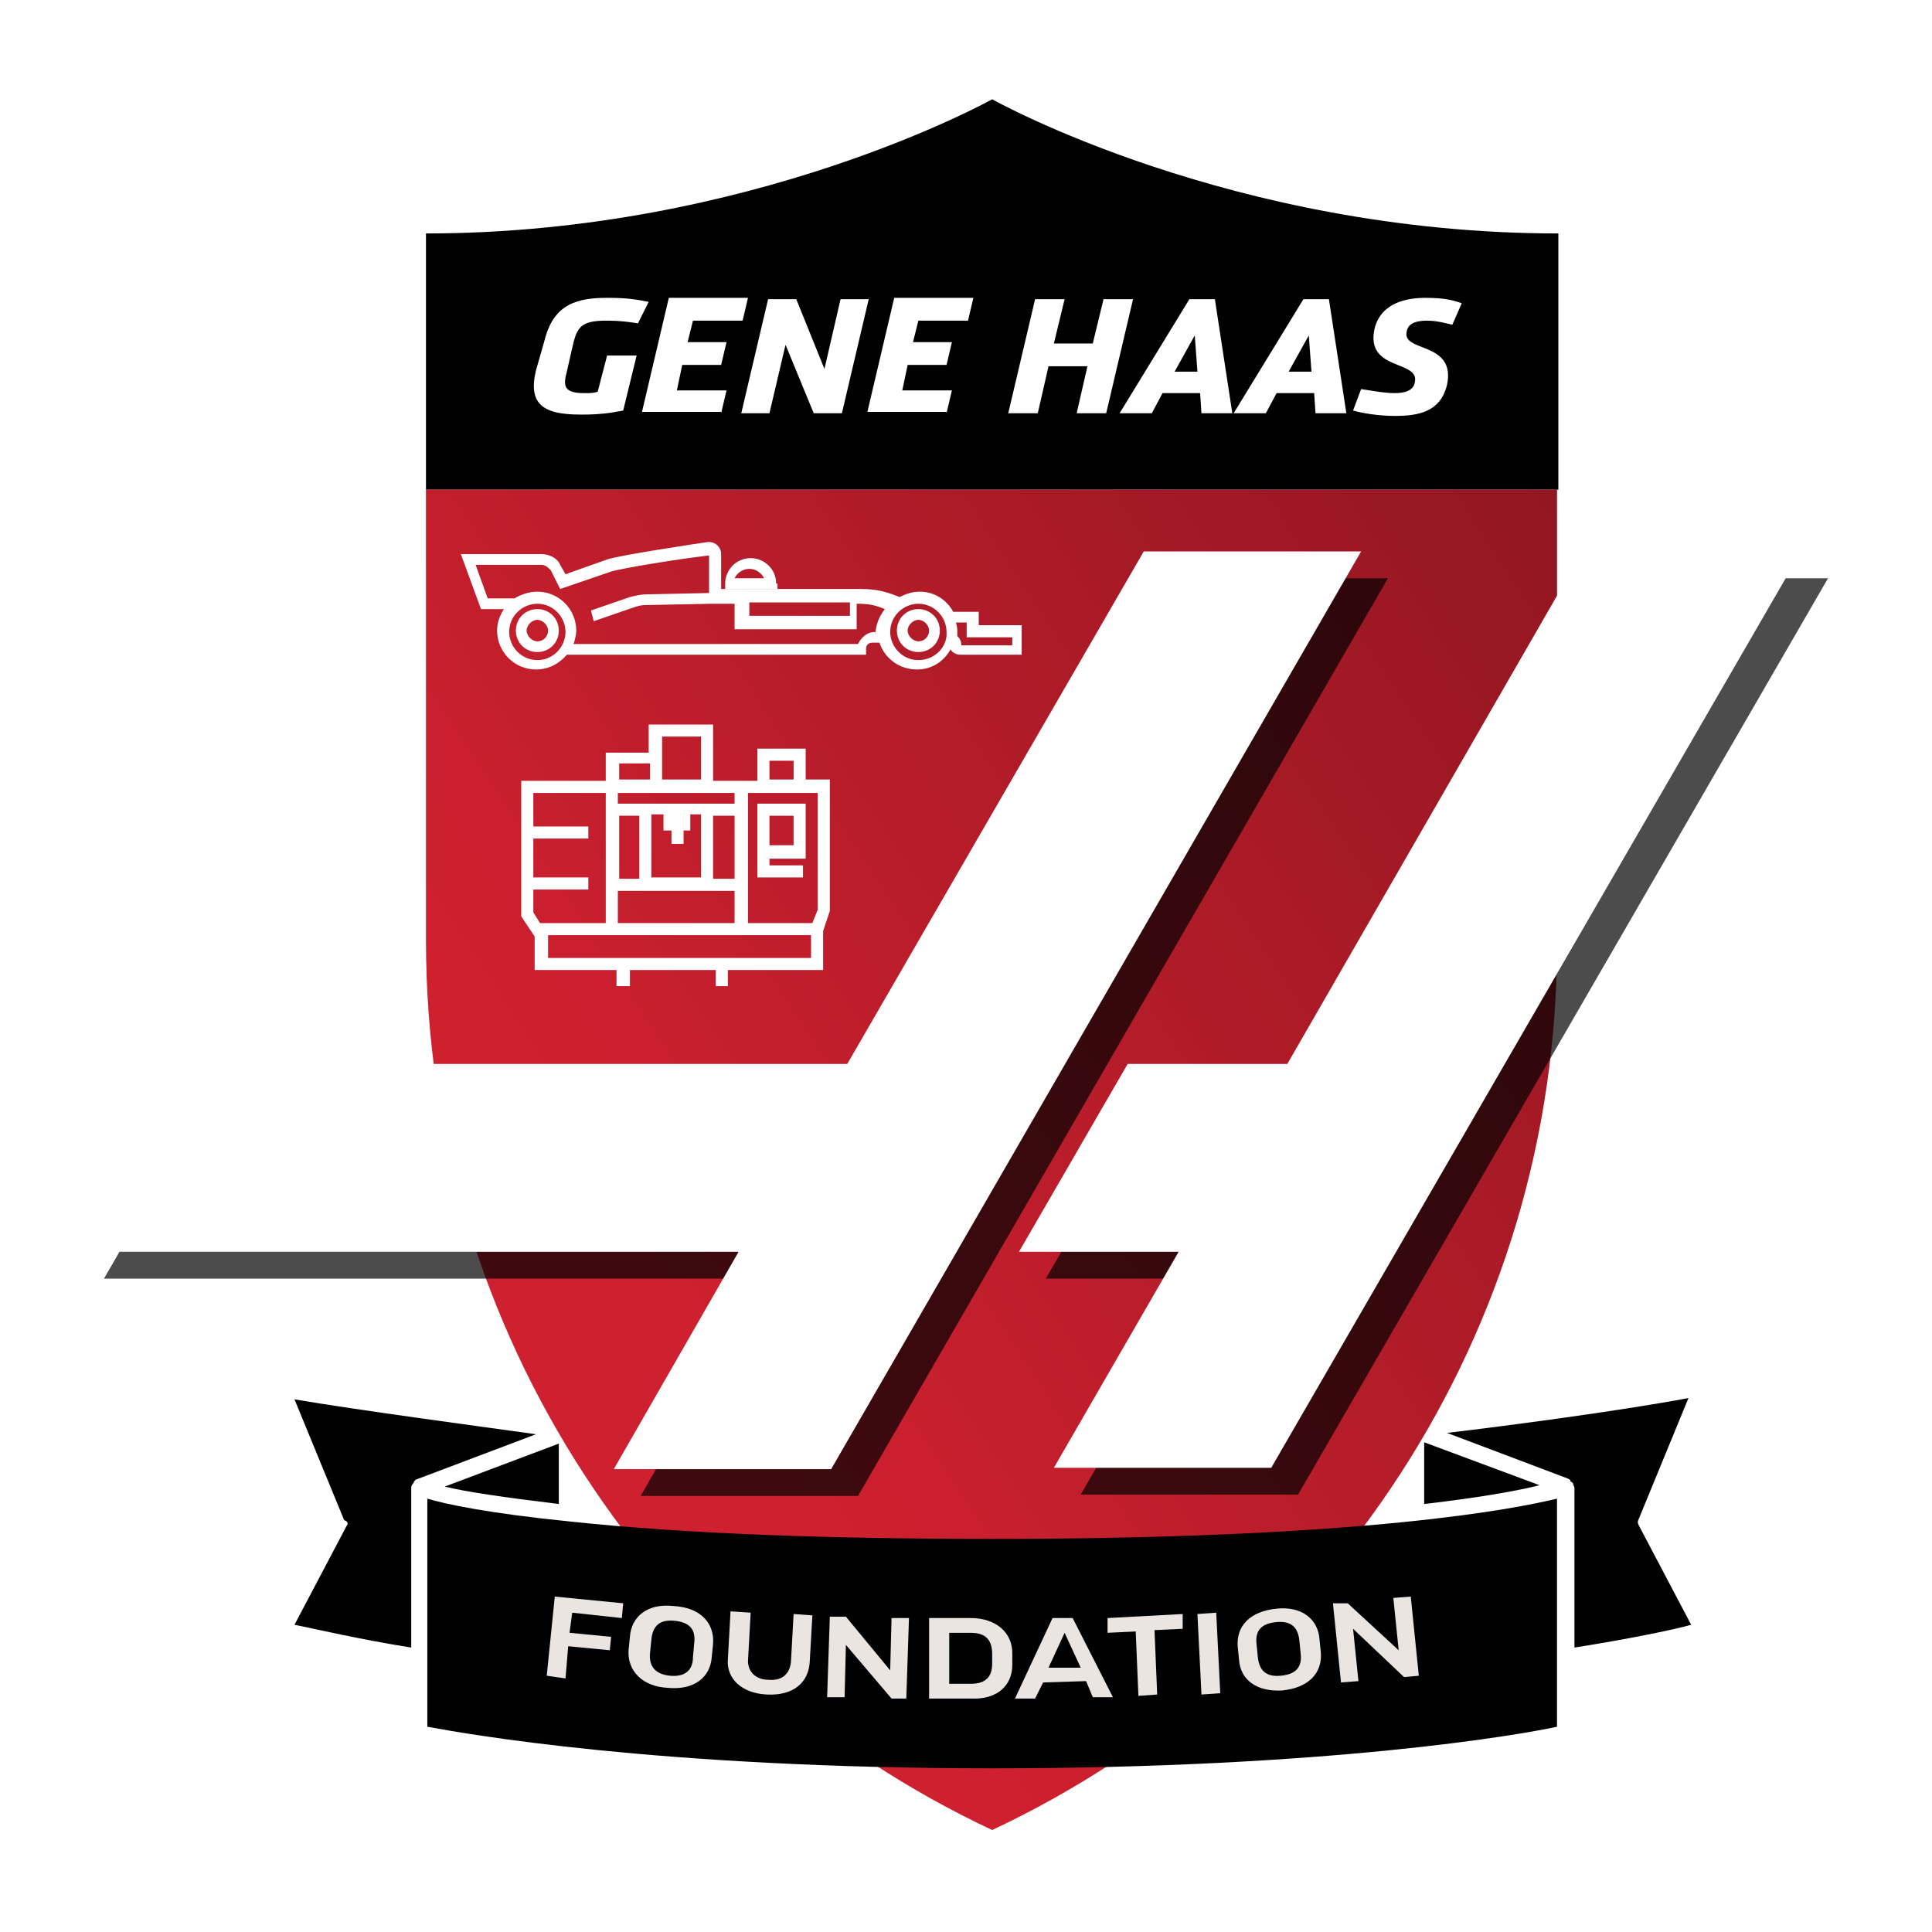 <?xml version="1.0" encoding="UTF-8" standalone="no"?>
<svg
   version="1.1"
   id="Layer_1"
   x="0px"
   y="0px"
   viewBox="0 0 144 144"
   style="enable-background:new 0 0 144 144;"
   xml:space="preserve"
   sodipodi:docname="GHF_WebsiteHeaderLogo.svg"
   inkscape:version="1.2.2 (b0a8486541, 2022-12-01)"
   xmlns:inkscape="http://www.inkscape.org/namespaces/inkscape"
   xmlns:sodipodi="http://sodipodi.sourceforge.net/DTD/sodipodi-0.dtd"
   xmlns="http://www.w3.org/2000/svg"
   xmlns:svg="http://www.w3.org/2000/svg"
   xmlns:rdf="http://www.w3.org/1999/02/22-rdf-syntax-ns#"
   xmlns:cc="http://creativecommons.org/ns#"
   xmlns:dc="http://purl.org/dc/elements/1.1/"><defs
   id="defs122">
	
	

		
		<linearGradient
   id="SVGID_1_"
   gradientUnits="userSpaceOnUse"
   x1="42.924"
   y1="93.871"
   x2="249.003"
   y2="-42.138"
   gradientTransform="translate(16.505,-5.397)">
			<stop
   offset="0"
   style="stop-color:#000000;stop-opacity:0;"
   id="stop46" />
			<stop
   offset="1"
   style="stop-color:#000000;stop-opacity:0.822;"
   id="stop48" />
		</linearGradient>
		
		
		
		
		
		
	
			
				
			
		<filter
   inkscape:collect="always"
   style="color-interpolation-filters:sRGB"
   id="filter5306"
   x="-0.037"
   y="-0.069"
   width="1.074"
   height="1.138"><feGaussianBlur
     inkscape:collect="always"
     stdDeviation="1.969"
     id="feGaussianBlur5308" /></filter></defs><sodipodi:namedview
   pagecolor="#ffffff"
   bordercolor="#666666"
   borderopacity="1"
   objecttolerance="10"
   gridtolerance="10"
   guidetolerance="10"
   inkscape:pageopacity="0"
   inkscape:pageshadow="2"
   inkscape:window-width="1920"
   inkscape:window-height="1004"
   id="namedview120"
   showgrid="false"
   inkscape:zoom="4.8035779"
   inkscape:cx="63.806605"
   inkscape:cy="72.34191"
   inkscape:window-x="0"
   inkscape:window-y="39"
   inkscape:window-maximized="1"
   inkscape:current-layer="Layer_1"
   inkscape:showpageshadow="2"
   inkscape:pagecheckerboard="true"
   inkscape:deskcolor="#d1d1d1" />
<style
   type="text/css"
   id="style10">
	.st0{fill:#FFFFFF;}
	.st1{fill:url(#SVGID_1_);}
	.st2{fill:#CF202F;}
	.st3{fill:#010101;}
	.st4{fill:#EAE5E1;}
</style>
<g
   id="g533"
   transform="translate(-10.755,6.197)"><g
     id="g42"
     transform="translate(25.905,-9.397)">
		<g
   id="g16">
			<path
   class="st0"
   d="m 58.5,140.9 -0.3,-0.1 c -0.7,-0.3 -1.4,-0.7 -2.1,-1 l -0.6,-0.3 c -0.5,-0.3 -1.1,-0.6 -1.6,-0.9 l -0.5,-0.3 c -0.7,-0.4 -1.3,-0.8 -2,-1.2 l -0.4,-0.3 c -0.4,-0.2 -0.8,-0.5 -1.1,-0.7 -19.7,-0.5 -31.3,-2.6 -33.4,-3 l -1.1,-0.2 V 113 l 1.7,0.4 c 1.4,0.3 4.5,1 10.4,1.6 0.2,0 0.4,0 0.7,0.1 -0.2,-0.3 -0.5,-0.7 -0.7,-1 -0.2,-0.4 -0.5,-0.7 -0.7,-1.1 -0.2,-0.3 -0.4,-0.7 -0.6,-1 -0.2,-0.3 -0.4,-0.7 -0.6,-1 -0.2,-0.3 -0.4,-0.6 -0.5,-0.9 -0.3,-0.6 -0.6,-1.1 -0.9,-1.7 l -0.1,-0.2 c -0.2,-0.3 -0.3,-0.6 -0.5,-0.9 -0.2,-0.4 -0.4,-0.7 -0.5,-1.1 -0.2,-0.4 -0.3,-0.7 -0.5,-1 -0.2,-0.4 -0.4,-0.8 -0.5,-1.2 -0.1,-0.2 -0.4,-0.9 -0.4,-0.9 -0.3,-0.7 -0.6,-1.4 -0.9,-2 -0.1,-0.3 -0.3,-0.6 -0.4,-0.9 -0.2,-0.4 -0.3,-0.8 -0.5,-1.2 -0.1,-0.3 -0.4,-1.1 -0.4,-1.1 -0.1,-0.3 -0.2,-0.7 -0.4,-1 l -0.6,-1.8 c -0.1,-0.4 -0.2,-0.8 -0.4,-1.3 -0.1,-0.3 -0.2,-0.6 -0.2,-0.8 -0.4,-1.5 -0.8,-3.1 -1.1,-4.7 l -0.1,-0.3 c -0.5,-2.5 -0.9,-5 -1.1,-7.5 v -0.3 c -0.1,-0.7 -0.1,-1.3 -0.2,-2 l -0.1,-1.2 c 0,-0.4 0,-0.8 -0.1,-1.2 v -2.5 -54 h 1.4 c 23.7,0 41.3,-9.8 41.5,-9.9 l 0.7,-0.3 0.7,0.4 c 0.2,0.1 17.8,9.9 41.5,9.9 h 1.4 v 54 c 0,1.6 -0.1,3.2 -0.2,4.9 v 0.2 c -0.1,0.8 -0.1,1.6 -0.2,2.4 v 0.3 c -0.1,0.8 -0.2,1.5 -0.3,2.3 l -0.1,0.4 c -0.1,0.7 -0.2,1.5 -0.3,2.2 l -0.1,0.5 c -0.1,0.7 -0.3,1.4 -0.4,2.1 l -0.1,0.5 c -0.1,0.7 -0.3,1.3 -0.5,2 l -0.1,0.6 c -0.2,0.6 -0.3,1.3 -0.5,1.9 l -0.2,0.6 c -0.2,0.6 -0.4,1.2 -0.6,1.9 l -0.2,0.7 -0.6,1.8 -0.2,0.7 c -0.2,0.6 -0.4,1.2 -0.7,1.7 l -0.3,0.4 c -0.2,0.6 -0.5,1.1 -0.7,1.7 l -0.3,0.7 c -0.2,0.5 -0.5,1.1 -0.7,1.6 l -0.4,0.8 c -0.3,0.5 -0.5,1 -0.8,1.5 l -0.4,0.8 c -0.3,0.5 -0.5,1 -0.8,1.5 -0.1,0.3 -0.3,0.5 -0.5,0.8 -0.3,0.5 -0.6,0.9 -0.8,1.4 -0.2,0.3 -0.3,0.5 -0.5,0.8 -0.3,0.5 -0.6,0.9 -0.9,1.4 -0.2,0.3 -0.6,0.8 -0.6,0.8 6.6,-0.7 10,-1.4 11.2,-1.7 l 1.7,-0.4 v 19.9 l -1.1,0.2 c -2.1,0.4 -13.7,2.5 -33.5,3 -0.1,0.1 -0.9,0.6 -0.9,0.6 -0.2,0.1 -0.4,0.3 -0.6,0.4 -0.3,0.2 -0.7,0.4 -1,0.6 l -0.6,0.4 c -0.2,0.1 -0.4,0.2 -0.6,0.4 -0.4,0.2 -0.9,0.5 -1.3,0.7 l -1,0.5 c -0.8,0.4 -1.5,0.8 -2.3,1.1 l -0.3,0.1 h -0.6 z"
   id="path12"
   sodipodi:nodetypes="ccccsccccccccccccsscscccccccccccccccccccccccscccscsccccccccccccsssccccccccccccccccccccccccsccsscccc" />
			<path
   class="st0"
   d="m 58.8,10.6 c 0,0 17.8,10 42.2,10 v 19.1 0 7.7 25.8 c 0,1.6 -0.1,3.2 -0.2,4.8 v 0.2 c -0.1,0.8 -0.1,1.6 -0.2,2.4 v 0.3 c -0.1,0.7 -0.2,1.5 -0.3,2.2 v 0.4 l -0.3,2.1 c 0,0.2 0,0.3 -0.1,0.5 -0.1,0.7 -0.3,1.4 -0.4,2 0,0.2 -0.1,0.3 -0.1,0.5 -0.1,0.7 -0.3,1.3 -0.5,2 0,0.2 -0.1,0.4 -0.1,0.6 -0.2,0.6 -0.3,1.3 -0.5,1.9 -0.1,0.2 -0.1,0.4 -0.2,0.6 l -0.6,1.8 c -0.1,0.2 -0.1,0.4 -0.2,0.6 l -0.6,1.8 c -0.1,0.2 -0.2,0.4 -0.2,0.7 -0.2,0.6 -0.4,1.1 -0.6,1.7 -0.1,0.2 -0.2,0.5 -0.3,0.7 -0.2,0.5 -0.5,1.1 -0.7,1.6 -0.1,0.2 -0.2,0.5 -0.3,0.7 -0.2,0.5 -0.5,1 -0.7,1.6 -0.1,0.2 -0.2,0.5 -0.4,0.7 -0.2,0.5 -0.5,1 -0.8,1.5 -0.1,0.3 -0.3,0.5 -0.4,0.8 -0.3,0.5 -0.5,1 -0.8,1.4 -0.1,0.3 -0.3,0.5 -0.4,0.8 -0.3,0.5 -0.5,0.9 -0.8,1.4 -0.2,0.3 -0.3,0.5 -0.5,0.8 -0.3,0.4 -0.6,0.9 -0.9,1.3 -0.2,0.3 -0.4,0.5 -0.5,0.8 -0.3,0.4 -0.6,0.9 -0.9,1.3 -0.2,0.3 -0.4,0.5 -0.6,0.8 -0.1,0.1 -0.2,0.2 -0.3,0.4 8.5,-0.7 12.8,-1.6 14.4,-2 v 17 c -2.4,0.5 -13.8,2.5 -33.6,3 -0.3,0.2 -0.6,0.4 -0.9,0.5 -0.3,0.2 -0.6,0.4 -1,0.6 -0.4,0.3 -0.9,0.5 -1.3,0.7 -0.3,0.2 -0.6,0.4 -0.9,0.5 -0.5,0.3 -1,0.5 -1.5,0.8 -0.3,0.1 -0.5,0.3 -0.8,0.4 -0.8,0.4 -2.3,1.1 -2.3,1.1 v 0 c 0,0 -1.4,-0.7 -2.1,-1 l -0.6,-0.3 c -0.5,-0.3 -1.1,-0.6 -1.6,-0.8 -0.2,-0.1 -0.3,-0.2 -0.5,-0.3 -0.7,-0.4 -1.3,-0.7 -2,-1.1 -0.1,-0.1 -0.3,-0.2 -0.4,-0.3 -0.5,-0.3 -1,-0.6 -1.4,-0.9 -19.7,-0.5 -31.2,-2.5 -33.5,-3 v -5.1 0 -0.2 -11.8 c 1.4,0.3 4.6,1 10.6,1.7 1.2,0.1 2.4,0.2 3.7,0.3 l -0.1,-0.1 c -0.2,-0.3 -0.5,-0.6 -0.7,-1 l -0.6,-0.9 c -0.3,-0.5 -0.7,-1 -1,-1.5 -0.2,-0.4 -0.5,-0.7 -0.7,-1.1 l -0.6,-0.9 c -0.2,-0.3 -0.4,-0.7 -0.6,-1 -0.2,-0.3 -0.4,-0.6 -0.5,-0.9 -0.3,-0.5 -0.6,-1.1 -0.9,-1.7 -0.2,-0.3 -0.4,-0.7 -0.5,-1 -0.2,-0.4 -0.4,-0.7 -0.6,-1.1 -0.1,-0.3 -0.3,-0.6 -0.4,-0.9 -0.2,-0.4 -0.4,-0.8 -0.5,-1.1 -0.1,-0.3 -0.3,-0.6 -0.4,-0.9 -0.3,-0.7 -0.6,-1.3 -0.8,-2 -0.1,-0.3 -0.2,-0.6 -0.4,-0.9 -0.2,-0.4 -0.3,-0.8 -0.5,-1.2 l -0.3,-0.9 c -0.1,-0.4 -0.4,-1.2 -0.4,-1.2 v 0 c 0,0 -0.4,-1.2 -0.6,-1.7 -0.1,-0.4 -0.2,-0.8 -0.4,-1.2 -0.1,-0.3 -0.2,-0.6 -0.2,-0.8 -0.4,-1.5 -0.8,-3.1 -1.1,-4.6 0,-0.1 0,-0.2 -0.1,-0.3 -0.5,-2.4 -0.8,-4.9 -1.1,-7.4 v -0.3 c -0.1,-0.6 -0.1,-1.3 -0.2,-1.9 v -0.9 c 0,-0.5 -0.1,-1 -0.1,-1.4 V 73.4 41.5 39.9 20.8 c 24.4,-0.1 42.2,-10.2 42.2,-10.2 m 0,-3.1 -1.3,0.8 v 0 c 0,0 -17.6,9.7 -40.8,9.7 h -2.7 v 2.7 19.1 1.6 31.9 2.6 c 0,0.4 0,0.8 0.1,1.2 v 0.3 0.3 0.7 c 0,0.7 0.1,1.3 0.2,2 v 0.1 0.2 c 0.2,2.6 0.6,5.1 1.1,7.7 l 0.1,0.3 v 0.1 c 0.3,1.6 0.7,3.2 1.2,4.8 0.1,0.3 0.2,0.6 0.2,0.9 v 0.1 c 0.1,0.4 0.2,0.8 0.4,1.2 l 0.6,1.8 c 0.1,0.4 0.3,0.7 0.4,1.1 l 0.1,0.2 0.3,0.9 c 0.2,0.4 0.3,0.8 0.5,1.3 0.1,0.3 0.2,0.5 0.3,0.8 l 0.1,0.1 0.9,2.1 0.1,0.2 c 0.1,0.2 0.2,0.5 0.3,0.7 l 0.6,1.2 c 0.1,0.3 0.3,0.6 0.4,0.9 l 0.6,1.2 c 0.2,0.3 0.3,0.6 0.5,0.9 l 0.1,0.2 c 0.3,0.6 0.6,1.2 1,1.7 0.2,0.3 0.4,0.6 0.5,1 0.2,0.4 0.4,0.7 0.6,1.1 0.1,0.2 0.3,0.5 0.4,0.7 -4.4,-0.5 -6.9,-1.1 -8,-1.3 l -3.4,-0.9 v 3.5 11.8 0.2 0 5.1 2.3 l 2.2,0.4 c 3,0.6 14.1,2.5 33.2,3 0.3,0.2 0.6,0.3 0.8,0.5 l 0.2,0.1 0.3,0.2 c 0.7,0.4 1.3,0.8 2,1.2 l 0.3,0.2 0.2,0.1 c 0.5,0.3 1.1,0.6 1.6,0.9 h 0.1 c 0.2,0.1 0.4,0.2 0.5,0.3 0.8,0.4 1.5,0.7 2.1,1.1 l 0.6,0.3 h 0.5 0.6 l 0.6,-0.3 2.4,-1.2 c 0.2,-0.1 0.3,-0.2 0.5,-0.3 l 0.3,-0.2 0.2,-0.1 c 0.4,-0.2 0.9,-0.5 1.3,-0.7 0.2,-0.1 0.4,-0.2 0.6,-0.4 l 0.3,-0.2 0.3,-0.2 c 0.4,-0.2 0.7,-0.4 1.1,-0.6 0.2,-0.1 0.5,-0.3 0.7,-0.4 l 0.3,-0.2 0.2,-0.2 c 19.7,-0.5 31.2,-2.6 33.4,-3 l 2.2,-0.4 v -2.3 -17 -3.5 l -3.4,0.9 c -1,0.3 -3.5,0.8 -8.2,1.4 0.1,-0.2 0.2,-0.4 0.4,-0.6 0.3,-0.5 0.6,-1 0.9,-1.4 0.2,-0.3 0.3,-0.5 0.5,-0.8 0.3,-0.5 0.6,-1 0.8,-1.5 0.1,-0.3 0.3,-0.5 0.4,-0.8 0.3,-0.5 0.5,-1 0.8,-1.6 0.1,-0.3 0.3,-0.5 0.4,-0.8 0.3,-0.5 0.5,-1.1 0.8,-1.6 0.1,-0.2 0.2,-0.5 0.3,-0.7 0.2,-0.6 0.5,-1.1 0.7,-1.7 l 0.3,-0.6 v -0.1 c 0.2,-0.6 0.5,-1.2 0.7,-1.8 0.1,-0.2 0.1,-0.4 0.2,-0.6 l 0.1,-0.1 L 100.1,97.5 c 0.1,-0.2 0.1,-0.3 0.2,-0.5 l 0.1,-0.2 c 0.2,-0.6 0.4,-1.3 0.6,-1.9 0,-0.1 0.1,-0.3 0.1,-0.4 l 0.1,-0.2 c 0.2,-0.7 0.4,-1.3 0.5,-2 l 0.1,-0.4 v -0.2 c 0.2,-0.7 0.3,-1.4 0.5,-2 l 0.1,-0.3 v -0.2 c 0.1,-0.7 0.3,-1.4 0.4,-2.1 l 0.1,-0.3 v -0.2 c 0.1,-0.7 0.2,-1.5 0.3,-2.2 V 84.1 84 c 0.1,-0.9 0.2,-1.6 0.3,-2.3 v -0.2 -0.1 c 0.1,-0.9 0.2,-1.7 0.2,-2.4 v -0.1 c 0.1,-1.8 0.2,-3.5 0.2,-5.1 V 47.5 39.8 20.7 18 h -2.7 C 77.9,18 60.5,8.4 60.4,8.3 Z"
   id="path14"
   sodipodi:nodetypes="cccccsccccccccccccccccccccccccccccccccccccccccccccsscccccccccccccccccccsscccccscccccssccccccccsscccccccsscccccscccscccccccsccccccccccssccccsccscccccccccccccccccccccccccsccsscccscccsccccccccccccccccccccccscccccccscccccccccccscsccccscc" />
		</g>
		<g
   id="g22">
			<path
   class="st0"
   d="m 100.8,114.6 -13.7,-5.1 5.5,-0.7 c 3.8,-0.5 13.2,-1.7 17.9,-2.6 l 2.5,-0.5 -4.5,11 4.5,8.7 -1.7,0.4 c -1.3,0.3 -4.9,1.1 -8.8,1.7 l -1.6,0.2 v -13.1 z"
   id="path18"
   sodipodi:nodetypes="cccccccccccc" />
			<path
   class="st0"
   d="m 110.7,107.5 -3.7,9 c -0.1,0.2 -0.1,0.3 0,0.5 l 3.9,7.4 c -1.5,0.3 -4.9,1.1 -8.7,1.7 v -11.9 0 l -0.1,-0.3 v 0 l -0.2,-0.2 v 0 0 l -0.1,-0.1 -9,-3.4 c 4.2,-0.7 13.3,-1.9 17.9,-2.7 m 4.5,-3.7 -5,0.9 c -4.7,0.9 -14,2.1 -17.8,2.6 l -10.9,1.4 10.3,3.9 7.6,2.9 v 10.4 3.2 L 102.5,128.6 c 4,-0.6 7.6,-1.4 9,-1.7 l 3.5,-0.8 -1.6,-3.1 -3.4,-6.5 3.3,-8 z"
   id="path20"
   sodipodi:nodetypes="ccccccsssscccccccccccccccccccc" />
		</g>
		<g
   id="g28">
			<path
   class="st0"
   d="m 42.7,112.6 c -4.3,-0.5 -7,-1 -8.6,-1.3 l -2.7,-0.6 12.2,-4.7 v 6.6 z"
   id="path24" />
			<path
   class="st0"
   d="m 26.5,110.8 v 4.5 c -4.2,-0.5 -6.9,-0.9 -8.5,-1.3 l 8.5,-3.2 m 1.7,-2.4 -2.2,0.8 -8.5,3.2 -5.2,2 5.5,1.2 c 1.6,0.3 4.4,0.8 8.7,1.3 l 1.8,0.2 v -1.8 -4.5 z"
   id="path26"
   sodipodi:nodetypes="cccccccccccccc" />
		</g>
		<g
   id="g34">
			<path
   class="st0"
   d="m 15.3,127.4 c -4,-0.6 -7.5,-1.4 -8.8,-1.7 l -1.7,-0.4 4.5,-8.7 -4.5,-11 2.5,0.5 c 4.5,0.9 13.1,2 17.9,2.6 l 5.5,0.7 -13.7,5.1 v 13 z"
   id="path30"
   sodipodi:nodetypes="cccccsccccc" />
			<path
   class="st0"
   d="m 7,107.5 c 4.7,0.9 13.7,2.1 18,2.6 l -9,3.4 v 0 c 0,0 -0.1,0 -0.1,0.1 v 0.1 0 c 0,0 -0.2,0.3 -0.2,0.4 V 126 c -3.8,-0.6 -7.3,-1.3 -8.7,-1.7 l 3.9,-7.4 c 0.1,-0.2 0.1,-0.3 0,-0.5 l -3.9,-8.9 m -4.5,-3.7 1.9,4.7 3.3,8 -3.4,6.5 -1.6,3.1 3.5,0.8 c 1.3,0.3 4.9,1.1 8.9,1.7 l 3.1,0.5 v -3.2 -10.4 l 7.7,-2.9 10.3,-3.9 -10.9,-1.4 c -3.8,-0.5 -13.1,-1.7 -17.8,-2.6 z"
   id="path32"
   sodipodi:nodetypes="ccccscsscccccccccccccccccccc" />
		</g>
		<g
   id="g40">
			<path
   class="st0"
   d="m 90.2,109.5 12.3,4.7 -2.7,0.6 c -2.4,0.5 -5.3,1 -8.6,1.3 l -0.9,0.1 v -6.7 z"
   id="path36"
   sodipodi:nodetypes="ccccccc" />
			<path
   class="st0"
   d="m 91,110.7 8.6,3.2 c -1.6,0.3 -4.3,0.8 -8.6,1.3 v -4.5 m -1.6,-2.4 v 2.4 4.6 1.8 l 1.8,-0.2 c 3.4,-0.4 6.3,-0.8 8.7,-1.3 l 5.5,-1.2 -5.2,-2 -8.6,-3.2 z"
   id="path38"
   sodipodi:nodetypes="cccccccccccccc" />
		</g>
	</g><path
     d="m 42.505,30.303 c 0,-3 0,-12.3 0,-19.1 24.3,0 42.2,-10 42.2,-10 0,0 17.8,10 42.2,10 0,6.7 0,16.1 0,19.1 z"
     id="path44" /><path
     class="st2"
     d="M 84.705,130.203 C 59.805,118.503 42.505,93.203 42.505,63.903 v -33.6 h 84.3 v 33.6 c 0.1,29.3 -17.2,54.6 -42.1,66.3 z"
     id="path53"
     sodipodi:nodetypes="cscccc" /><path
     class="st1"
     d="m 84.705,130.203 c -24.9,-11.7 -42.2,-37 -42.2,-66.3 v -33.6 h 84.3 v 33.6 c 0.1,29.3 -17.2,54.6 -42.1,66.3 z"
     id="path51"
     style="fill:url(#SVGID_1_)"
     sodipodi:nodetypes="cscccc" /><path
     class="st0"
     d="m 111.605,24.403 c 0.7,0.2 1.9,0.4 3.1,0.4 1.8,0 3.4,-0.3 3.9,-2.3 0.7,-3.3 -3.4,-2.4 -3,-4 0.1,-0.6 0.7,-0.8 1.5,-0.8 0.8,0 1.4,0.2 1.9,0.3 l 0.7,-1.6 c -0.6,-0.2 -1.2,-0.4 -2.7,-0.4 -1.3,0 -3.3,0.3 -3.8,2.3 -0.7,3.2 3.4,2.3 3,4 -0.1,0.6 -0.7,0.8 -1.5,0.8 -0.8,0 -1.8,-0.2 -2.5,-0.3 z m -3.3,-5.6 0.2,2.7 h -1.7 z m 2.8,5.8 -1.3,-8.5 h -1.9 l -5.2,8.5 h 2.4 l 0.8,-1.5 h 2.8 l 0.1,1.5 z m -11.3,-5.8 0.2,2.7 h -1.7 z m 2.8,5.8 -1.3,-8.5 h -1.9 l -5.2,8.5 h 2.4 l 0.8,-1.5 h 2.8 l 0.1,1.5 z m -9.4,0 2,-8.5 h -2.2 l -0.8,3.3 h -2.9 l 0.8,-3.3 h -2.2 l -2,8.5 h 2.2 l 0.8,-3.5 h 2.9 l -0.8,3.5 z m -11.9,0 0.4,-1.7 h -3.7 l 0.4,-1.9 h 2.9 l 0.4,-1.7 h -2.9 l 0.4,-1.6 h 3.7 l 0.4,-1.7 h -5.9 l -2,8.5 h 5.9 z m -13.3,-8.5 -2,8.5 h 2.1 l 1.2,-5.1 2.1,5.1 h 2.1 l 2,-8.5 h -2.1 l -1.2,5.2 -2.1,-5.2 z m -3.5,8.5 0.4,-1.7 h -3.7 l 0.4,-1.9 h 2.9 l 0.4,-1.7 h -2.9 l 0.4,-1.6 h 3.7 l 0.4,-1.7 h -5.9 l -2,8.5 h 5.9 z m -9.2,-1.6 c -0.3,0.1 -0.6,0.1 -0.8,0.1 h -0.2 c -1.5,0 -1.6,-0.5 -1.3,-1.6 l 0.5,-2.2 c 0.3,-1.1 0.6,-1.6 2.4,-1.6 h 0.2 c 0.8,0 1.6,0.1 2.2,0.2 l 0.8,-1.6 c -1,-0.2 -1.7,-0.3 -3,-0.3 h -0.2 c -2.6,0 -4,0.8 -4.6,3.3 l -0.6,2.1 c -0.6,2.5 0.5,3.3 3.3,3.3 h 0.2 c 1.1,0 2,-0.1 3,-0.3 l 1,-4.1 h -2.2 z"
     id="path55" /><g
     id="g61"
     transform="translate(9.705,-5.897)">
				<path
   id="path5300"
   d="M 104.5,42.8 65,111.2 H 48.8 L 58.1,95 H 8.8 L 16.9,81 H 66.2 L 88.3,42.8 Z M 121,42.8 99,81 H 87.1 L 79,95 h 11.9 l -9.3,16.1 h 16.2 l 39.5,-68.3 z"
   style="fill:#000000;fill-opacity:0.701;filter:url(#filter5306)"
   sodipodi:nodetypes="cccccccccccccccccc" /><path
   id="path59"
   d="M 102.5,40.8 63,109.2 H 46.8 L 56.1,93 H 6.8 L 14.9,79 H 64.2 L 86.3,40.8 Z M 119,40.8 97,79 H 85.1 L 77,93 h 11.9 l -9.3,16.1 h 16.2 l 39.5,-68.3 z"
   style="fill:#ffffff" />
			</g><g
     id="g77"
     transform="translate(9.705,-5.897)">
			<path
   class="st0"
   d="m 61.1,55.5 h -3.6 v 2.4 h -3.3 v -4.2 h -4.8 v 2.1 h -3.2 v 2.1 H 39.9 V 68 l 1,1.5 V 72 H 47 v 1.2 h 1 V 72 h 6.4 v 1.2 h 0.9 V 72 h 7.1 v -2.9 l 0.5,-1.5 v -9.8 h -1.8 z m -0.9,0.9 v 1.4 H 58.4 V 56.4 Z M 56.8,68.5 V 58.8 H 62 v 8.7 l -0.4,1 z m -9.6,-3.3 v -4.7 h 1.5 v 4.7 z m 3.9,-3.6 v 1 H 52 v -1 h 0.5 v -1.2 h 0.8 v 4.7 h -3.7 v -4.7 h 0.9 v 1.2 z m 4.7,4.5 v 2.4 h -8.7 v -2.4 z m 0,-5.6 v 4.7 h -1.6 v -4.7 z m -8.6,-2.7 v -1.2 h 2.3 v 1.2 z m 3.2,-3.2 h 2.9 v 3.2 h -2.9 z m 5.4,4.2 v 0.8 h -8.7 v -0.8 z m 5.7,10.6 v 1.7 H 41.9 V 69.4 Z M 40.8,65.1 v -2.9 h 4.1 v -0.9 h -4.1 v -2.5 h 5.4 v 9.7 H 41.3 L 40.8,67.7 V 66 h 4.1 v -0.9 z"
   id="path65" />
			<path
   class="st0"
   d="m 57.5,65.1 h 3.4 v -0.9 h -2.5 v -0.5 h 2.7 v -4.1 h -3.6 z m 0.9,-2.4 v -2.2 h 1.8 v 2.2 z"
   id="path67" />
			<path
   class="st0"
   d="m 74,46.4 v -1.1 h -1.9 c -0.5,-0.9 -1.4,-1.5 -2.5,-1.5 -0.6,0 -1.1,0.2 -1.5,0.4 -1,-0.4 -1.7,-0.6 -2.9,-0.6 H 54.8 V 41 c 0,-0.5 -0.4,-0.9 -0.9,-0.9 h -0.1 c -0.7,0.1 -6.7,1 -7.5,1.3 l -3.1,1.1 -0.4,-0.7 C 42.6,41.3 42,41 41.4,41 h -6 l 1.5,4.1 h 1.7 c -0.3,0.5 -0.5,1 -0.5,1.6 0,1.6 1.3,2.9 2.9,2.9 0.9,0 1.7,-0.4 2.3,-1.1 h 22.3 v -0.4 c 0,-0.1 0,-0.5 0.5,-0.5 h 0.5 c 0.4,1.2 1.5,2 2.8,2 1.1,0 2,-0.6 2.5,-1.5 0.1,0.2 0.4,0.4 0.7,0.4 h 4.6 V 46.3 H 74 Z m -9.6,-1.8 v 1 h -7.5 v -1 z m -23.3,4.3 c -1.2,0 -2.1,-1 -2.1,-2.1 0,-1.2 1,-2.1 2.1,-2.1 1.2,0 2.1,1 2.1,2.1 0,1.1 -0.9,2.1 -2.1,2.1 z m 25.2,-2.1 c -0.7,0 -1.1,0.5 -1.3,0.9 H 43.8 c 0.1,-0.3 0.2,-0.7 0.2,-1 0,-1.6 -1.3,-2.9 -2.9,-2.9 -0.6,0 -1.2,0.2 -1.7,0.5 h -2 l -0.9,-2.5 h 4.9 c 0.3,0 0.5,0.2 0.7,0.4 l 0.7,1.4 3.8,-1.3 c 0.6,-0.2 4.7,-0.9 7.3,-1.2 0,0 0,0 0,0.1 v 2.7 L 49.2,44 c -0.4,0 -0.8,0.1 -1.2,0.2 l -2.9,1 0.2,0.8 2.9,-1 c 0.3,-0.1 0.6,-0.2 0.9,-0.2 l 5,-0.1 v 0 h 1.7 v 1.9 h 9.1 v -1.9 c 0.9,0 1.4,0.1 2.1,0.4 -0.4,0.5 -0.7,1.2 -0.7,1.9 0,0 0,0.1 0,0.1 v 0 z m 3.2,2.1 c -1.2,0 -2.1,-1 -2.1,-2.1 0,-1.2 1,-2.1 2.1,-2.1 1.2,0 2.1,1 2.1,2.1 0,0 0,0.1 0,0.1 v 0 0.2 c -0.1,1 -1,1.8 -2.1,1.8 z m 7,-1.1 h -3.8 c 0,-0.3 -0.1,-0.5 -0.3,-0.7 0,-0.1 0,-0.2 0,-0.3 0,-0.2 0,-0.4 -0.1,-0.7 h 0.8 v 1.1 h 3.4 z"
   id="path69" />
			<path
   class="st0"
   d="m 58.9,43.2 c 0,-1.1 -0.9,-1.9 -1.9,-1.9 -1.1,0 -1.9,0.9 -1.9,1.9 v 0.4 H 59 v -0.4 z m -3.1,-0.4 c 0.2,-0.4 0.6,-0.7 1.1,-0.7 0.5,0 0.9,0.3 1.1,0.7 z"
   id="path71" />
			<path
   class="st0"
   d="m 41.1,45.1 c -0.9,0 -1.6,0.7 -1.6,1.6 0,0.9 0.7,1.6 1.6,1.6 0.9,0 1.6,-0.7 1.6,-1.6 0,-0.9 -0.7,-1.6 -1.6,-1.6 z m 0,2.4 c -0.4,0 -0.8,-0.4 -0.8,-0.8 0,-0.4 0.4,-0.8 0.8,-0.8 0.4,0 0.8,0.4 0.8,0.8 0,0.4 -0.3,0.8 -0.8,0.8 z"
   id="path73" />
			<path
   class="st0"
   d="m 69.5,45.1 c -0.9,0 -1.6,0.7 -1.6,1.6 0,0.9 0.7,1.6 1.6,1.6 0.9,0 1.6,-0.7 1.6,-1.6 0,-0.9 -0.7,-1.6 -1.6,-1.6 z m 0,2.4 c -0.4,0 -0.8,-0.4 -0.8,-0.8 0,-0.4 0.4,-0.8 0.8,-0.8 0.4,0 0.8,0.4 0.8,0.8 0,0.4 -0.3,0.8 -0.8,0.8 z"
   id="path75" />
		</g><g
     id="g113"
     transform="translate(9.705,-5.897)">
			<g
   id="g89">
				<path
   class="st3"
   d="m 118.1,110.1 c 0,0 0,0 0,0 0.1,0 0.1,0 0,0 0.1,0.1 0.2,0.1 0.2,0.2 0,0 0,0 0,0 0,0.1 0.1,0.2 0.1,0.3 0,0 0,0 0,0 v 11.9 c 3.8,-0.6 7.3,-1.3 8.7,-1.7 l -3.9,-7.4 c -0.1,-0.2 -0.1,-0.3 0,-0.5 l 3.7,-9 c -4.7,0.9 -13.7,2.1 -18,2.6 l 9,3.4 c 0.2,0.1 0.2,0.1 0.2,0.2 z"
   id="path79" />
				<path
   class="st3"
   d="m 42.7,111.8 v -4.5 l -8.5,3.2 c 1.6,0.4 4.4,0.8 8.5,1.3 z"
   id="path81" />
				<path
   class="st3"
   d="m 26.9,113.4 -3.9,7.4 c 1.5,0.3 4.9,1.1 8.7,1.7 v -11.9 c 0,-0.2 0.1,-0.3 0.2,-0.4 0,0 0,0 0,0 0,0 0,0 0,-0.1 0,0 0.1,0 0.1,-0.1 0,0 0,0 0,0 l 9,-3.4 C 36.7,106 27.7,104.8 23,104 l 3.7,9 c 0.3,0.1 0.3,0.3 0.2,0.4 z"
   id="path83" />
				<path
   class="st3"
   d="m 115.8,110.4 -8.6,-3.2 v 4.6 c 4.3,-0.5 7,-1 8.6,-1.4 z"
   id="path85" />
				<path
   class="st3"
   d="m 32.9,123.1 v 0.2 0 5.1 c 2.7,0.5 17.1,3.1 42.1,3.1 25,0 39.4,-2.5 42.1,-3.1 v -17 c -2.9,0.7 -14,3 -42.1,3 -12.5,0 -23.1,-0.4 -31.5,-1.3 -6,-0.6 -9.3,-1.3 -10.6,-1.7 z"
   id="path87"
   sodipodi:nodetypes="ccccsccsccc" />
			</g>
			<g
   id="g111">
				<path
   class="st4"
   d="m 47.5,119.2 -0.1,1.1 -3.7,-0.4 -0.2,1.5 3.1,0.3 -0.1,1 -3.1,-0.3 -0.2,2.4 -1.4,-0.2 0.6,-5.9 z"
   id="path91" />
				<path
   class="st4"
   d="m 54.2,122.2 -0.1,1 c -0.1,1.5 -1.3,2.5 -3.3,2.3 -1.9,-0.1 -3,-1.3 -2.9,-2.8 l 0.1,-1 c 0.1,-1.5 1.3,-2.5 3.2,-2.3 2.1,0.1 3.1,1.3 3,2.8 z m -1.4,-0.1 c 0.1,-1 -0.4,-1.5 -1.5,-1.6 -1.1,-0.1 -1.6,0.4 -1.7,1.4 l -0.1,1 c -0.1,1 0.4,1.6 1.5,1.7 1.1,0.1 1.7,-0.4 1.7,-1.4 z"
   id="path93" />
				<path
   class="st4"
   d="m 61.6,120.1 -0.2,3.5 c -0.1,1.5 -1.2,2.5 -3.2,2.4 -1.9,-0.1 -3,-1.2 -2.9,-2.6 l 0.2,-3.6 1.5,0.1 -0.2,3.6 c 0,0.9 0.7,1.4 1.5,1.4 1,0.1 1.6,-0.4 1.7,-1.3 l 0.2,-3.6 z"
   id="path95" />
				<path
   class="st4"
   d="m 64.1,120.2 3.3,4 v 0 l 0.1,-3.9 h 1.3 l -0.2,6 h -1.1 l -3.4,-4 v 0 l -0.1,3.9 h -1.3 l 0.2,-6 z"
   id="path97" />
				<path
   class="st4"
   d="m 73.4,120.3 c 1.9,0 3.1,1.1 3.1,2.6 v 0.9 c 0,1.5 -1.1,2.6 -3.1,2.5 h -3.1 v -6 z m 0,1.1 h -1.6 v 3.8 h 1.6 c 1.1,0 1.6,-0.5 1.6,-1.5 V 123 c 0,-1.1 -0.5,-1.6 -1.6,-1.6 z"
   id="path99" />
				<path
   class="st4"
   d="m 78.2,126.3 h -1.5 l 2.8,-6 H 81 l 3,5.9 H 82.5 L 82,125 l -3.2,0.1 z m 1,-2.3 h 2.4 l -1.2,-2.6 v 0 z"
   id="path101" />
				<path
   class="st4"
   d="m 89.2,120 v 1.1 l -2.1,0.1 0.2,4.8 -1.4,0.1 -0.2,-4.8 -2.1,0.1 v -1.1 z"
   id="path103" />
				<path
   class="st4"
   d="m 91.7,119.9 0.3,6 -1.4,0.1 -0.3,-6 z"
   id="path105" />
				<path
   class="st4"
   d="m 99.4,121.9 0.1,1 c 0.1,1.5 -0.9,2.6 -2.9,2.8 -1.9,0.1 -3.1,-0.8 -3.2,-2.3 l -0.1,-1 c -0.1,-1.5 0.9,-2.6 2.9,-2.8 1.9,-0.2 3.1,0.8 3.2,2.3 z m -1.5,0.1 c -0.1,-1 -0.6,-1.5 -1.7,-1.4 -1.1,0.1 -1.6,0.6 -1.5,1.6 l 0.1,1 c 0.1,1 0.6,1.5 1.7,1.4 1.1,-0.1 1.6,-0.6 1.5,-1.6 z"
   id="path107" />
				<path
   class="st4"
   d="m 101.5,119.2 3.8,3.5 v 0 l -0.4,-3.9 1.3,-0.1 0.6,5.9 -1.1,0.1 -3.8,-3.6 v 0 l 0.4,3.9 -1.3,0.1 -0.6,-5.9 z"
   id="path109" />
			</g>
		</g></g>
</svg>
